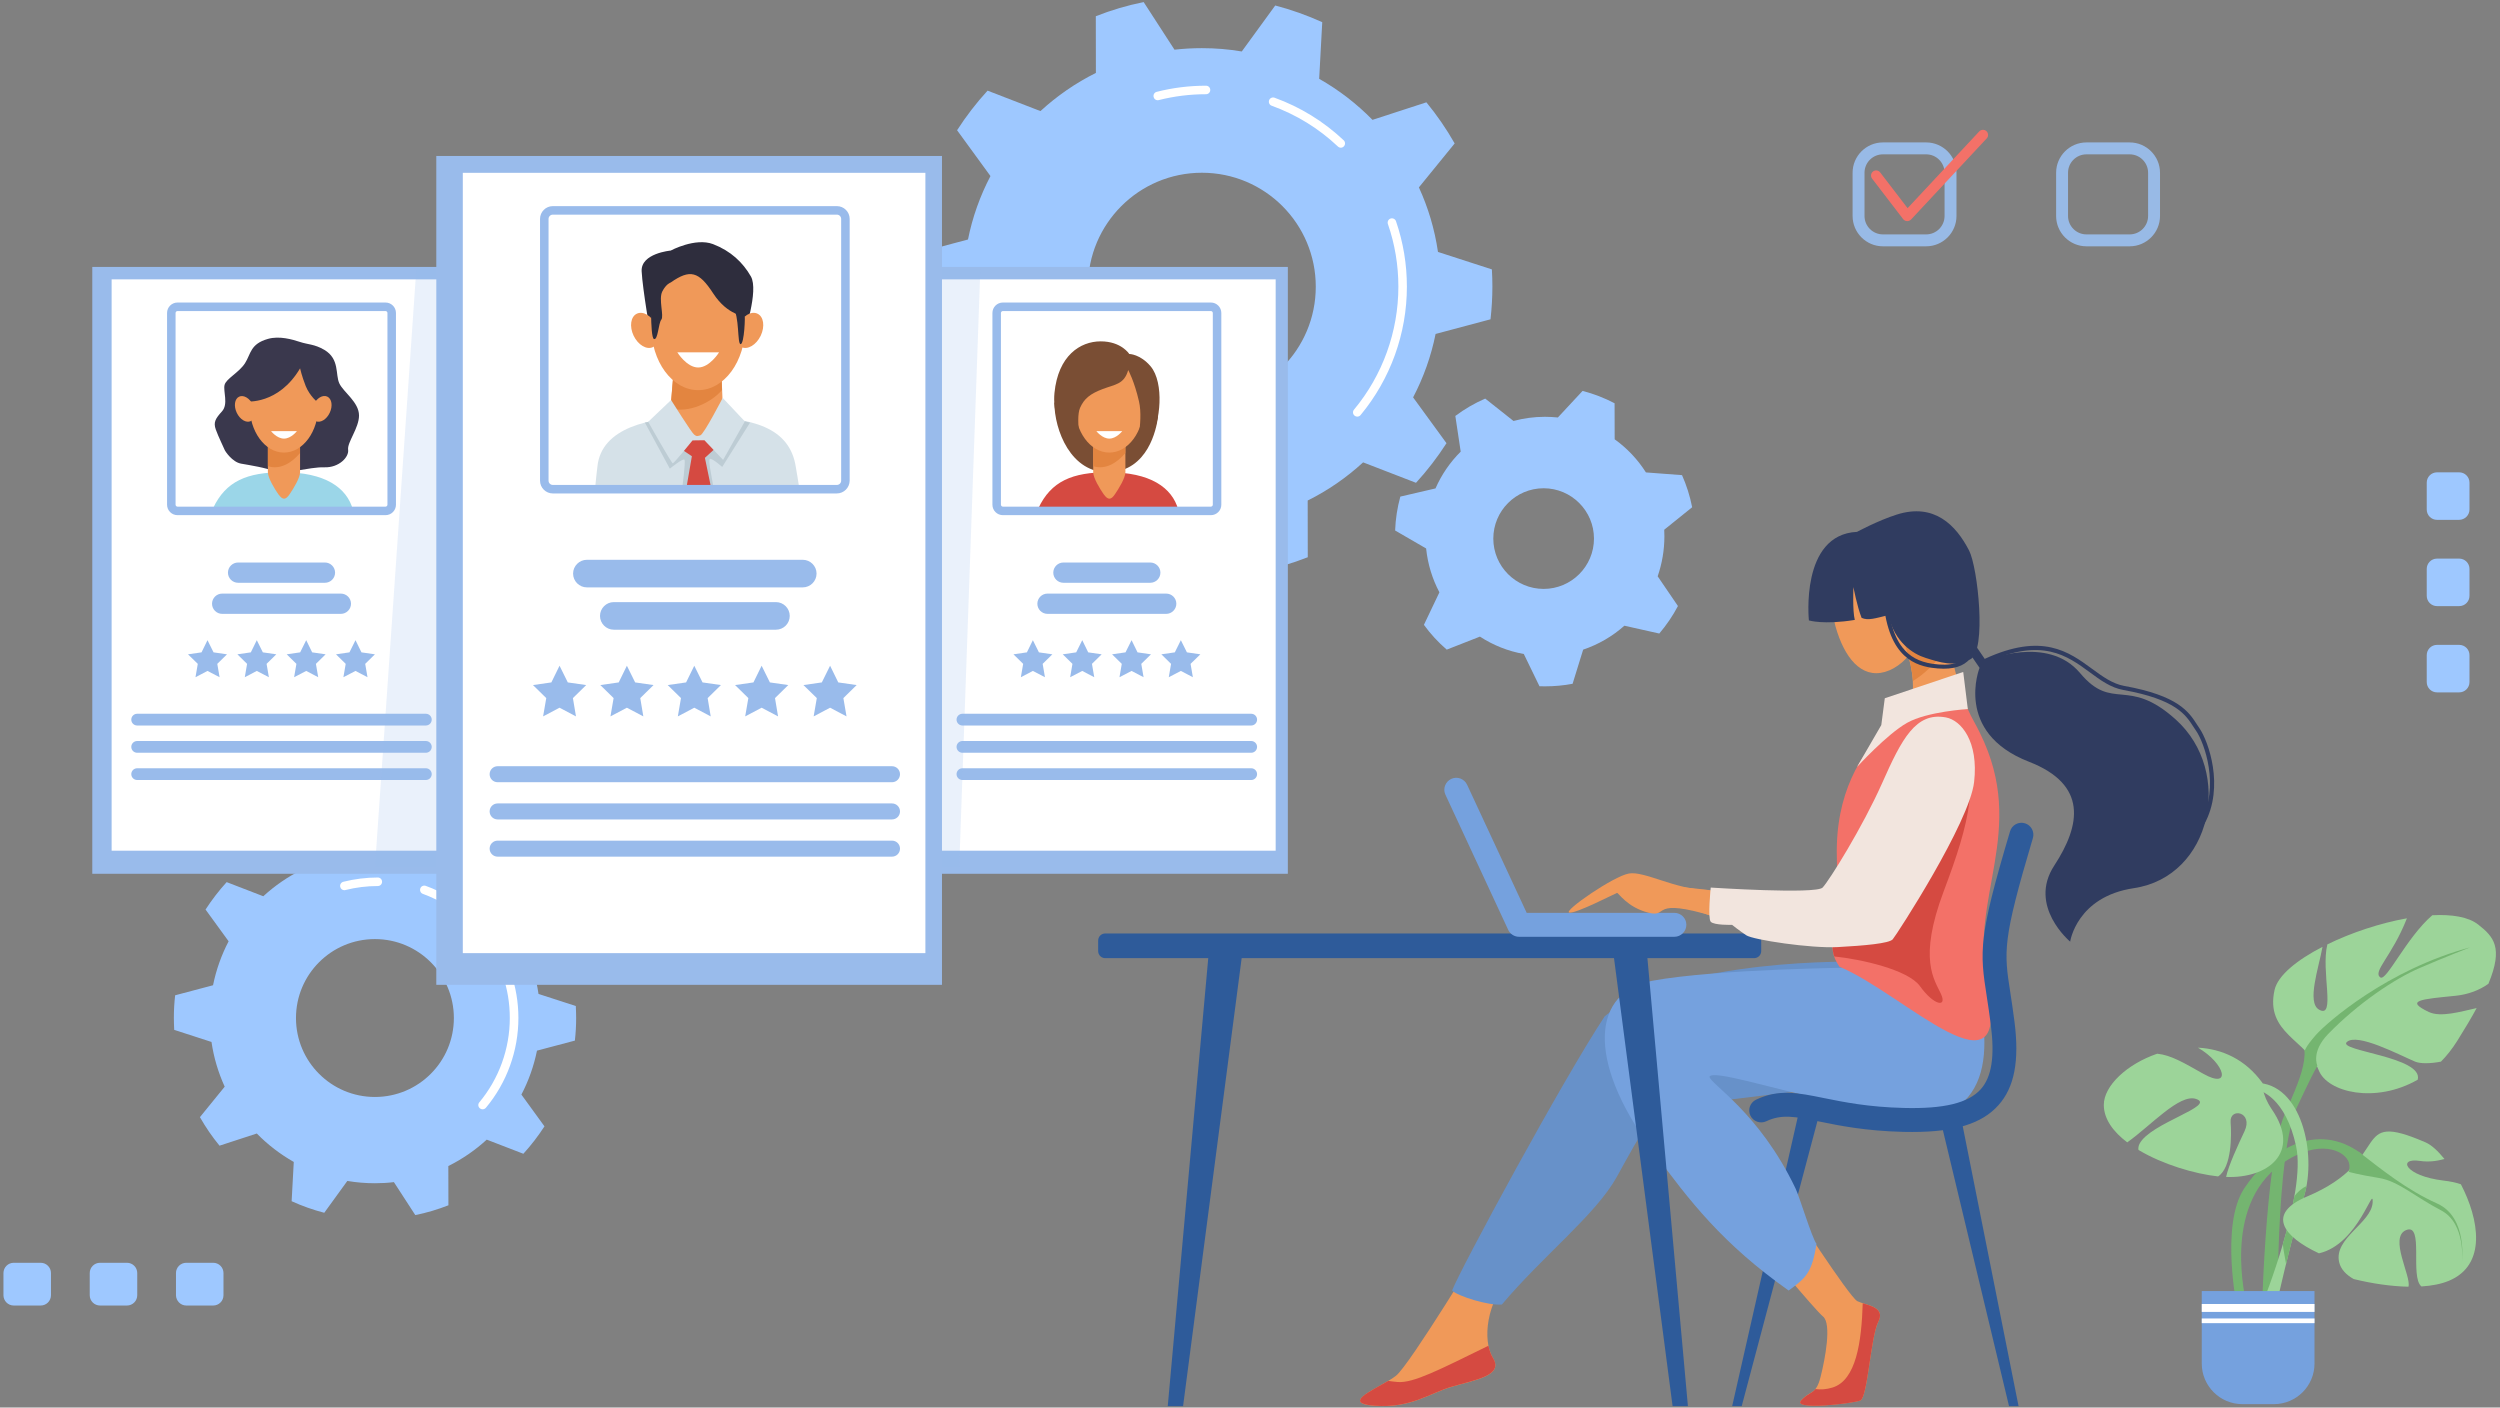 <svg width="611" height="344" viewBox="0 0 611 344" fill="none" xmlns="http://www.w3.org/2000/svg">
<rect x="0" y="0" width="611" height="344" fill="#808080" stroke="none"/>
<path d="M364.283 78.037C364.574 75.414 364.741 72.771 364.741 70.066C364.741 68.65 364.699 67.235 364.616 65.84L351.441 61.574C350.63 56.017 349.048 50.73 346.779 45.798L355.521 35.058C353.502 31.499 351.192 28.148 348.611 25.006L335.436 29.293C331.607 25.38 327.215 21.988 322.407 19.261L323.157 5.421C319.473 3.756 315.643 2.382 311.668 1.341L303.488 12.58C300.325 12.039 297.057 11.769 293.748 11.769C291.479 11.769 289.252 11.893 287.046 12.143L279.512 0.509C275.474 1.32 271.561 2.486 267.815 3.964L267.836 17.825C262.882 20.281 258.324 23.445 254.287 27.149L241.362 22.154C238.615 25.151 236.117 28.398 233.911 31.832L242.07 43.029C239.551 47.837 237.678 53.041 236.575 58.535L223.192 62.094C222.901 64.717 222.734 67.36 222.734 70.066C222.734 71.481 222.776 72.896 222.859 74.29L236.034 78.557C236.846 84.114 238.427 89.401 240.696 94.333L231.954 105.073C233.973 108.632 236.284 111.983 238.864 115.125L252.039 110.838C255.869 114.751 260.26 118.143 265.068 120.87L264.319 134.71C268.002 136.375 271.832 137.749 275.807 138.79L283.945 127.571C287.109 128.113 290.376 128.383 293.686 128.383C295.954 128.383 298.181 128.258 300.387 128.009L307.922 139.643C311.959 138.831 315.872 137.666 319.618 136.188L319.598 122.327C324.551 119.871 329.109 116.707 333.147 113.002L346.072 117.998C348.819 115 351.316 111.754 353.523 108.32L345.364 97.122C347.882 92.314 349.755 87.111 350.859 81.617L364.283 78.037ZM293.748 97.913C278.367 97.913 265.9 85.446 265.9 70.066C265.9 54.685 278.367 42.218 293.748 42.218C309.129 42.218 321.575 54.685 321.575 70.066C321.575 85.446 309.129 97.913 293.748 97.913Z" fill="#9EC8FF"/>
<path d="M331.709 101.826C331.48 101.826 331.23 101.743 331.043 101.576C330.606 101.202 330.543 100.556 330.918 100.119C337.911 91.711 341.761 81.034 341.761 70.066C341.761 64.821 340.908 59.659 339.201 54.747C339.014 54.206 339.305 53.602 339.847 53.415C340.388 53.228 340.991 53.519 341.179 54.06C342.948 59.201 343.843 64.571 343.843 70.066C343.843 81.513 339.826 92.647 332.52 101.451C332.312 101.701 332.021 101.826 331.709 101.826Z" fill="white"/>
<path d="M327.693 36.099C327.443 36.099 327.173 35.995 326.985 35.807C322.282 31.374 316.829 28.023 310.793 25.838C310.252 25.651 309.981 25.047 310.169 24.506C310.356 23.965 310.959 23.694 311.501 23.882C317.807 26.171 323.489 29.668 328.401 34.288C328.817 34.684 328.838 35.35 328.442 35.766C328.234 35.995 327.964 36.099 327.693 36.099Z" fill="white"/>
<path d="M282.947 24.506C282.489 24.506 282.052 24.194 281.948 23.715C281.803 23.153 282.136 22.591 282.698 22.446C286.61 21.447 290.669 20.947 294.748 20.947C295.331 20.947 295.789 21.405 295.789 21.988C295.789 22.57 295.331 23.028 294.748 23.028C290.835 23.028 286.964 23.507 283.197 24.464C283.114 24.485 283.031 24.506 282.947 24.506Z" fill="white"/>
<path d="M140.5 254.322C140.708 252.511 140.812 250.659 140.812 248.807C140.812 247.828 140.771 246.85 140.729 245.872L131.613 242.917C131.051 239.066 129.948 235.403 128.387 231.99L134.444 224.539C133.049 222.083 131.446 219.752 129.657 217.566L120.541 220.543C117.876 217.816 114.838 215.485 111.508 213.591L112.028 203.996C109.489 202.831 106.825 201.894 104.057 201.166L98.416 208.95C96.231 208.575 93.963 208.388 91.673 208.388C90.112 208.388 88.551 208.471 87.032 208.659L81.808 200.604C79.019 201.166 76.313 201.978 73.712 202.997L73.732 212.592C70.298 214.299 67.135 216.484 64.346 219.044L55.396 215.589C53.502 217.67 51.775 219.918 50.235 222.291L55.875 230.054C54.127 233.384 52.836 237.006 52.066 240.794L42.804 243.25C42.596 245.06 42.492 246.913 42.492 248.765C42.492 249.743 42.534 250.721 42.575 251.7L51.691 254.655C52.253 258.505 53.356 262.168 54.917 265.582L48.861 273.033C50.255 275.489 51.858 277.82 53.648 280.005L62.764 277.029C65.428 279.755 68.467 282.086 71.797 283.98L71.276 293.575C73.816 294.741 76.48 295.677 79.248 296.406L84.888 288.622C87.094 288.996 89.342 289.184 91.631 289.184C93.192 289.184 94.753 289.1 96.273 288.913L101.497 296.968C104.286 296.406 106.991 295.594 109.593 294.574L109.572 284.979C113.006 283.273 116.17 281.087 118.959 278.527L127.908 281.982C129.802 279.901 131.53 277.653 133.07 275.281L127.43 267.517C129.178 264.187 130.468 260.566 131.238 256.778L140.5 254.322ZM91.631 268.1C80.975 268.1 72.338 259.463 72.338 248.807C72.338 238.15 80.975 229.513 91.631 229.513C102.288 229.513 110.925 238.15 110.925 248.807C110.925 259.463 102.288 268.1 91.631 268.1Z" fill="#9EC8FF"/>
<path d="M117.935 271.118C117.706 271.118 117.457 271.035 117.269 270.868C116.832 270.494 116.77 269.848 117.144 269.411C121.952 263.646 124.595 256.32 124.595 248.807C124.595 245.206 124.013 241.668 122.847 238.296C122.66 237.755 122.951 237.151 123.492 236.964C124.033 236.777 124.637 237.068 124.824 237.609C126.052 241.21 126.698 244.956 126.698 248.786C126.698 256.799 123.888 264.583 118.768 270.723C118.539 270.993 118.248 271.118 117.935 271.118Z" fill="white"/>
<path d="M115.149 225.6C114.899 225.6 114.628 225.496 114.441 225.309C111.215 222.27 107.489 219.981 103.348 218.461C102.806 218.274 102.536 217.67 102.723 217.129C102.911 216.588 103.514 216.318 104.055 216.505C108.468 218.108 112.443 220.563 115.877 223.789C116.293 224.185 116.314 224.851 115.919 225.267C115.71 225.496 115.419 225.6 115.149 225.6Z" fill="white"/>
<path d="M84.158 217.566C83.7 217.566 83.263 217.254 83.159 216.776C83.013 216.214 83.347 215.652 83.909 215.506C86.656 214.819 89.486 214.465 92.338 214.465C92.92 214.465 93.378 214.923 93.378 215.506C93.378 216.089 92.92 216.547 92.338 216.547C89.653 216.547 86.989 216.88 84.429 217.525C84.325 217.566 84.242 217.566 84.158 217.566Z" fill="white"/>
<path d="M406.779 131.068C406.779 130.527 406.758 129.986 406.737 129.465L413.564 123.971C413.023 121.224 412.19 118.601 411.087 116.124L402.263 115.458C400.265 112.295 397.663 109.548 394.624 107.362L394.604 98.558C392.148 97.268 389.525 96.248 386.778 95.54L380.742 102.034C379.702 101.93 378.64 101.868 377.579 101.868C374.915 101.868 372.355 102.221 369.899 102.887L362.989 97.414C360.387 98.537 357.931 99.974 355.683 101.659L356.995 110.38C354.414 112.94 352.312 116 350.834 119.371L342.238 121.369C341.51 124.033 341.073 126.801 340.969 129.653L348.545 134.044C348.94 137.874 350.064 141.495 351.791 144.763L348.004 152.713C349.627 154.94 351.5 156.98 353.581 158.77L361.698 155.586C364.883 157.667 368.525 159.145 372.417 159.831L376.247 167.72C376.704 167.74 377.162 167.74 377.62 167.74C379.91 167.74 382.157 167.532 384.343 167.116L386.924 158.77C390.691 157.5 394.104 155.502 396.997 152.922L405.53 154.836C407.279 152.776 408.819 150.528 410.088 148.114L405.135 140.85C406.196 137.77 406.779 134.481 406.779 131.068ZM377.266 143.93C370.481 143.93 364.966 138.415 364.966 131.63C364.966 124.845 370.481 119.33 377.266 119.33C384.051 119.33 389.567 124.845 389.567 131.63C389.567 138.415 384.051 143.93 377.266 143.93Z" fill="#9EC8FF"/>
<g opacity="0.8">
<path d="M520.498 60.2H509.925C505.846 60.2 502.516 56.87 502.516 52.791V42.218C502.516 38.139 505.846 34.808 509.925 34.808H520.498C524.577 34.808 527.907 38.139 527.907 42.218V52.791C527.907 56.87 524.577 60.2 520.498 60.2ZM509.925 37.722C507.448 37.722 505.429 39.741 505.429 42.218V52.791C505.429 55.267 507.448 57.286 509.925 57.286H520.498C522.975 57.286 524.994 55.267 524.994 52.791V42.218C524.994 39.741 522.975 37.722 520.498 37.722H509.925Z" fill="#9EC8FF"/>
</g>
<g opacity="0.8">
<path d="M470.756 60.2H460.183C456.104 60.2 452.773 56.87 452.773 52.791V42.218C452.773 38.139 456.104 34.808 460.183 34.808H470.756C474.835 34.808 478.165 38.139 478.165 42.218V52.791C478.165 56.87 474.835 60.2 470.756 60.2ZM460.183 37.722C457.706 37.722 455.687 39.741 455.687 42.218V52.791C455.687 55.267 457.706 57.286 460.183 57.286H470.756C473.233 57.286 475.251 55.267 475.251 52.791V42.218C475.251 39.741 473.233 37.722 470.756 37.722H460.183Z" fill="#9EC8FF"/>
</g>
<path d="M466.132 54.039C466.112 54.039 466.091 54.039 466.07 54.039C465.695 54.019 465.362 53.852 465.133 53.561L457.537 43.654C457.12 43.113 457.224 42.322 457.766 41.906C458.307 41.489 459.098 41.593 459.514 42.135L466.216 50.876L483.719 32.124C484.198 31.624 484.989 31.582 485.488 32.061C485.988 32.54 486.029 33.331 485.551 33.83L467.048 53.665C466.798 53.894 466.465 54.039 466.132 54.039Z" fill="#F37168"/>
<path d="M113.028 65.237H22.555V213.55H113.028V65.237Z" fill="#99BBEB"/>
<path d="M110.054 68.276H27.281V207.909H110.054V68.276Z" fill="white"/>
<path d="M52.047 124.262C55.169 117.56 60.434 115.417 69.093 115.417C79.395 115.417 84.765 119.142 86.263 124.595C67.802 124.845 52.047 124.262 52.047 124.262Z" fill="#9BD6E8"/>
<path d="M65.496 82.824C61.125 84.052 61.333 86.508 59.876 88.776C58.419 91.045 55.256 92.564 54.881 94.084C54.506 95.603 55.859 98.766 54.257 100.536C52.654 102.305 52.113 103.2 52.737 104.969C53.362 106.738 54.756 109.527 54.881 109.901C55.006 110.276 56.775 112.94 58.919 113.315C61.062 113.689 65.121 114.334 67.14 115.209C69.159 116.104 75.673 114.085 79.274 114.21C82.874 114.334 85.351 111.67 85.081 109.901C84.831 108.132 87.745 104.594 87.745 101.555C87.745 98.288 83.957 95.873 82.937 93.709C81.917 91.565 83.062 87.756 79.274 85.509C76.88 84.093 75.236 84.218 73.321 83.573C71.427 82.949 68.264 82.033 65.496 82.824Z" fill="#3A384D"/>
<path d="M70.797 120.766C69.819 122.223 69.09 122.285 68.008 120.766C67.155 119.558 65.469 116.811 65.469 115.417V101.535C65.469 100.14 66.614 98.995 68.008 98.995H70.797C72.191 98.995 73.336 100.14 73.336 101.535V115.417C73.336 116.811 71.692 119.454 70.797 120.766Z" fill="#F09959"/>
<path d="M70.797 99.016H68.008C66.614 99.016 65.469 100.161 65.469 101.555V113.939C68.591 114.938 71.442 112.961 73.315 110.734V101.555C73.336 100.14 72.191 99.016 70.797 99.016Z" fill="#E38540"/>
<path d="M69.401 110.609C74.044 110.609 77.809 105.475 77.809 99.141C77.809 92.808 74.044 87.673 69.401 87.673C64.757 87.673 60.992 92.808 60.992 99.141C60.992 105.475 64.757 110.609 69.401 110.609Z" fill="#F09959"/>
<path d="M73.341 90.025C68.034 98.995 60.188 98.121 60.188 98.121C60.188 98.121 60.375 86.237 66.598 85.613C72.821 84.988 76.484 87.486 77.754 91.607C79.023 95.728 77.754 98.454 77.754 98.454C77.754 98.454 75.735 96.872 74.715 94.354C73.716 91.794 73.341 90.025 73.341 90.025Z" fill="#3A384D"/>
<path d="M61.278 102.925C62.378 102.403 62.635 100.641 61.851 98.99C61.067 97.339 59.539 96.424 58.438 96.947C57.337 97.47 57.081 99.232 57.865 100.883C58.649 102.534 60.177 103.448 61.278 102.925Z" fill="#F09959"/>
<path d="M76.587 98.975C75.796 100.64 76.067 102.388 77.17 102.929C78.273 103.449 79.813 102.534 80.584 100.889C81.374 99.224 81.104 97.476 80.001 96.935C78.898 96.394 77.358 97.309 76.587 98.975Z" fill="#F09959"/>
<path d="M72.569 105.364C72.569 105.364 71.154 107.196 69.406 107.196C67.657 107.196 66.242 105.364 66.242 105.364H72.569Z" fill="white"/>
<path d="M79.417 142.432H58.188C56.835 142.432 55.711 141.329 55.711 139.955C55.711 138.602 56.814 137.478 58.188 137.478H79.417C80.77 137.478 81.894 138.581 81.894 139.955C81.894 141.329 80.77 142.432 79.417 142.432Z" fill="#99BBEB"/>
<path d="M83.31 150.029H54.297C52.944 150.029 51.82 148.926 51.82 147.552C51.82 146.199 52.923 145.075 54.297 145.075H83.31C84.663 145.075 85.787 146.178 85.787 147.552C85.787 148.905 84.663 150.029 83.31 150.029Z" fill="#99BBEB"/>
<path d="M104.078 177.314H33.522C32.731 177.314 32.086 176.669 32.086 175.878C32.086 175.087 32.731 174.442 33.522 174.442H104.078C104.869 174.442 105.514 175.087 105.514 175.878C105.514 176.669 104.869 177.314 104.078 177.314Z" fill="#99BBEB"/>
<path d="M104.078 183.974H33.522C32.731 183.974 32.086 183.329 32.086 182.538C32.086 181.747 32.731 181.102 33.522 181.102H104.078C104.869 181.102 105.514 181.747 105.514 182.538C105.514 183.329 104.869 183.974 104.078 183.974Z" fill="#99BBEB"/>
<path d="M104.078 190.635H33.522C32.731 190.635 32.086 189.989 32.086 189.198C32.086 188.408 32.731 187.762 33.522 187.762H104.078C104.869 187.762 105.514 188.408 105.514 189.198C105.514 189.989 104.869 190.635 104.078 190.635Z" fill="#99BBEB"/>
<path d="M94.213 125.906H43.388C41.973 125.906 40.828 124.762 40.828 123.346V76.497C40.828 75.081 41.973 73.937 43.388 73.937H94.213C95.629 73.937 96.773 75.081 96.773 76.497V123.346C96.773 124.762 95.629 125.906 94.213 125.906ZM43.388 76.018C43.138 76.018 42.909 76.226 42.909 76.497V123.346C42.909 123.596 43.117 123.825 43.388 123.825H94.213C94.463 123.825 94.692 123.617 94.692 123.346V76.497C94.692 76.247 94.484 76.018 94.213 76.018H43.388Z" fill="#99BBEB"/>
<path d="M50.712 156.46L52.189 159.436L55.478 159.915L53.105 162.246L53.667 165.513L50.712 163.973L47.777 165.513L48.339 162.246L45.945 159.915L49.255 159.436L50.712 156.46Z" fill="#99BBEB"/>
<path d="M62.761 156.46L64.239 159.436L67.527 159.915L65.154 162.246L65.716 165.513L62.761 163.973L59.826 165.513L60.388 162.246L58.016 159.915L61.304 159.436L62.761 156.46Z" fill="#99BBEB"/>
<path d="M74.837 156.46L76.293 159.436L79.582 159.915L77.209 162.246L77.771 165.513L74.837 163.973L71.881 165.513L72.443 162.246L70.07 159.915L73.359 159.436L74.837 156.46Z" fill="#99BBEB"/>
<path d="M86.883 156.46L88.34 159.436L91.629 159.915L89.256 162.246L89.818 165.513L86.883 163.973L83.928 165.513L84.49 162.246L82.117 159.915L85.406 159.436L86.883 156.46Z" fill="#99BBEB"/>
<path d="M314.747 65.237H224.273V213.55H314.747V65.237Z" fill="#99BBEB"/>
<path d="M311.773 68.276H229V207.909H311.773V68.276Z" fill="white"/>
<path d="M257.688 98.392C257.688 105.031 261.684 115.75 271.112 115.417C280.54 115.063 282.642 104.865 282.996 101.972C283.371 99.079 257.688 98.392 257.688 98.392Z" fill="#7A4E34"/>
<path d="M253.758 124.262C256.88 117.56 262.145 115.417 270.804 115.417C281.106 115.417 286.476 119.142 287.974 124.595C269.513 124.845 253.758 124.262 253.758 124.262Z" fill="#D54A41"/>
<path d="M272.508 120.766C271.53 122.223 270.801 122.285 269.719 120.766C268.866 119.559 267.18 116.811 267.18 115.417V101.535C267.18 100.14 268.324 98.995 269.719 98.995H272.508C273.902 98.995 275.047 100.14 275.047 101.535V115.417C275.047 116.811 273.403 119.454 272.508 120.766Z" fill="#F09959"/>
<path d="M272.508 99.016H269.719C268.324 99.016 267.18 100.161 267.18 101.555V113.939C270.302 114.938 273.153 112.961 275.026 110.734V101.555C275.047 100.14 273.902 99.016 272.508 99.016Z" fill="#E38540"/>
<path d="M271.112 110.609C275.755 110.609 279.52 105.475 279.52 99.141C279.52 92.808 275.755 87.673 271.112 87.673C266.468 87.673 262.703 92.808 262.703 99.141C262.703 105.475 266.468 110.609 271.112 110.609Z" fill="#F09959"/>
<path d="M275.734 90.441C274.735 93.959 272.549 93.917 269.49 95.083C266.43 96.248 264.973 97.414 263.974 99.661C262.705 102.534 264.557 110.921 264.557 110.921C264.557 110.921 256.835 105.135 257.71 96.04C258.605 86.945 263.974 83.427 269.011 83.427C274.069 83.427 275.983 86.508 275.983 86.508C275.983 86.508 278.668 86.528 281.207 89.525C284.621 93.584 283.58 103.408 281.207 106.925C278.835 110.442 277.253 111.546 277.315 111.4C277.378 111.233 279.522 103.158 278.377 98.142C277.232 93.126 275.734 90.441 275.734 90.441Z" fill="#7A4E34"/>
<path d="M274.28 105.364C274.28 105.364 272.865 107.196 271.117 107.196C269.368 107.196 267.953 105.364 267.953 105.364H274.28Z" fill="white"/>
<path d="M281.128 142.432H259.899C258.546 142.432 257.422 141.329 257.422 139.955C257.422 138.602 258.525 137.478 259.899 137.478H281.128C282.481 137.478 283.604 138.581 283.604 139.955C283.604 141.329 282.481 142.432 281.128 142.432Z" fill="#99BBEB"/>
<path d="M285.021 150.029H256.008C254.655 150.029 253.531 148.926 253.531 147.552C253.531 146.199 254.634 145.075 256.008 145.075H285.021C286.374 145.075 287.498 146.178 287.498 147.552C287.498 148.905 286.374 150.029 285.021 150.029Z" fill="#99BBEB"/>
<path d="M305.794 177.314H235.217C234.426 177.314 233.781 176.669 233.781 175.878C233.781 175.087 234.426 174.442 235.217 174.442H305.794C306.585 174.442 307.23 175.087 307.23 175.878C307.23 176.669 306.585 177.314 305.794 177.314Z" fill="#99BBEB"/>
<path d="M305.794 183.974H235.217C234.426 183.974 233.781 183.329 233.781 182.538C233.781 181.747 234.426 181.102 235.217 181.102H305.794C306.585 181.102 307.23 181.747 307.23 182.538C307.23 183.329 306.585 183.974 305.794 183.974Z" fill="#99BBEB"/>
<path d="M305.794 190.635H235.217C234.426 190.635 233.781 189.989 233.781 189.198C233.781 188.408 234.426 187.762 235.217 187.762H305.794C306.585 187.762 307.23 188.408 307.23 189.198C307.23 189.989 306.585 190.635 305.794 190.635Z" fill="#99BBEB"/>
<path d="M295.932 125.906H245.107C243.692 125.906 242.547 124.762 242.547 123.346V76.497C242.547 75.081 243.692 73.937 245.107 73.937H295.932C297.347 73.937 298.492 75.081 298.492 76.497V123.346C298.492 124.762 297.347 125.906 295.932 125.906ZM245.107 76.018C244.857 76.018 244.628 76.226 244.628 76.497V123.346C244.628 123.596 244.836 123.825 245.107 123.825H295.932C296.182 123.825 296.411 123.617 296.411 123.346V76.497C296.411 76.247 296.203 76.018 295.932 76.018H245.107Z" fill="#99BBEB"/>
<path d="M252.433 156.46L253.911 159.436L257.199 159.915L254.826 162.246L255.388 165.513L252.433 163.973L249.498 165.513L250.06 162.246L247.688 159.915L250.976 159.436L252.433 156.46Z" fill="#99BBEB"/>
<path d="M264.501 156.46L265.957 159.436L269.246 159.915L266.873 162.246L267.435 165.513L264.501 163.973L261.545 165.513L262.107 162.246L259.734 159.915L263.023 159.436L264.501 156.46Z" fill="#99BBEB"/>
<path d="M276.555 156.46L278.012 159.436L281.301 159.915L278.928 162.246L279.49 165.513L276.555 163.973L273.6 165.513L274.162 162.246L271.789 159.915L275.077 159.436L276.555 156.46Z" fill="#99BBEB"/>
<path d="M288.602 156.46L290.08 159.436L293.368 159.915L290.975 162.246L291.537 165.513L288.602 163.973L285.647 165.513L286.209 162.246L283.836 159.915L287.124 159.436L288.602 156.46Z" fill="#99BBEB"/>
<path opacity="0.2" d="M234.43 212.072H91.633L101.748 65.799H239.592L234.43 212.072Z" fill="#99BBEB"/>
<path d="M230.22 38.118H106.633V240.69H230.22V38.118Z" fill="#99BBEB"/>
<path d="M226.165 42.239H113.109V232.947H226.165V42.239Z" fill="white"/>
<path d="M159.107 82.303C159.024 82.075 157.047 70.711 156.818 66.298C156.589 61.886 163.915 61.241 163.915 61.241C163.915 61.241 169.909 58.015 174.259 59.659C178.588 61.324 181.543 64.113 183.521 67.568C185.498 71.044 181.793 81.866 181.793 81.866L159.107 82.303Z" fill="#2E2D3D"/>
<path d="M145.493 118.809C145.472 118.622 145.992 114.147 146.013 113.981C147.012 104.573 158.626 101.909 170.198 101.909C183.809 101.909 193.029 104.407 194.507 114.189C194.549 114.48 195.34 118.955 195.298 119.267C170.094 119.579 145.493 118.809 145.493 118.809Z" fill="#D5E1E8"/>
<path d="M172.546 109.215C171.193 111.213 170.215 111.296 168.737 109.215C167.572 107.57 163.68 103.803 163.68 101.909L165.282 82.969C165.282 81.076 166.843 79.514 168.737 79.514H172.546C174.44 79.514 176.001 81.076 176.001 82.969L176.75 101.909C176.729 103.803 173.753 107.425 172.546 109.215Z" fill="#F09959"/>
<path d="M172.549 79.494H168.74C166.846 79.494 165.285 81.055 165.285 82.949L163.891 99.765C168.157 101.118 173.922 98.371 176.462 95.311L175.983 82.949C176.004 81.055 174.443 79.494 172.549 79.494Z" fill="#E38540"/>
<path d="M157.609 103.283L163.708 114.543C163.708 114.543 166.975 111.858 167.287 112.378C167.6 112.898 166.705 119.538 166.705 119.538C166.705 119.538 173.968 119.642 174.28 119.33C174.593 119.017 172.803 112.128 173.552 112.128C174.28 112.128 176.507 114.126 176.507 114.126L183.313 103.283L181.815 102.929L170.68 108.923L158.754 103.054L157.609 103.283Z" fill="#BDCCD4"/>
<path d="M164.578 108.465L169.095 111.504L167.7 119.559L173.798 119.226L172.279 111.899L176.025 108.465L174.256 106.8H166.326L164.578 108.465Z" fill="#D54A41"/>
<path d="M164.013 97.767L158.414 103.096C158.414 103.096 164.117 113.231 164.429 113.231C164.741 113.231 169.258 107.633 169.258 107.633L172.151 107.591L176.729 112.399L182.037 102.991L176.625 97.247C176.625 97.247 172.005 106.197 171.152 106.405C170.319 106.613 170.298 106.717 169.632 106.197C168.966 105.676 164.013 97.767 164.013 97.767Z" fill="#D5E1E8"/>
<path d="M170.637 95.353C176.982 95.353 182.126 88.346 182.126 79.702C182.126 71.058 176.982 64.05 170.637 64.05C164.292 64.05 159.148 71.058 159.148 79.702C159.148 88.346 164.292 95.353 170.637 95.353Z" fill="#F09959"/>
<path d="M160.335 79.452C161.417 81.721 161.064 84.135 159.544 84.843C158.046 85.55 155.944 84.302 154.861 82.054C153.779 79.785 154.133 77.371 155.652 76.663C157.172 75.935 159.274 77.183 160.335 79.452Z" fill="#F09959"/>
<path d="M180.44 79.452C179.357 81.721 179.711 84.135 181.23 84.843C182.729 85.55 184.831 84.302 185.913 82.054C186.996 79.785 186.642 77.371 185.122 76.663C183.603 75.935 181.522 77.183 180.44 79.452Z" fill="#F09959"/>
<path d="M175.737 86.112C175.737 86.112 173.448 89.817 170.638 89.817C167.828 89.817 165.539 86.112 165.539 86.112H175.737Z" fill="white"/>
<path d="M163.916 69.046C168.64 65.736 170.784 66.278 174.322 71.731C177.881 77.183 182.127 77.267 182.127 77.267L182.689 71.626C182.689 71.626 177.402 61.386 170.305 62.739C163.208 64.071 159.17 70.461 159.17 70.461C159.17 70.461 158.816 82.428 159.815 82.845C160.814 83.261 160.918 78.973 161.626 78.12C162.334 77.246 160.918 73.146 161.855 71.252C162.812 69.358 163.916 69.046 163.916 69.046Z" fill="#2E2D3D"/>
<path d="M179.125 75.206C180.769 77.017 180.145 84.197 181.019 84.114C181.893 84.031 182.205 77.246 181.956 76.538C181.727 75.831 179.125 75.206 179.125 75.206Z" fill="#2E2D3D"/>
<path d="M196.195 143.556H143.434C141.582 143.556 140.062 142.036 140.062 140.184C140.062 138.332 141.582 136.812 143.434 136.812H196.195C198.047 136.812 199.567 138.332 199.567 140.184C199.567 142.036 198.047 143.556 196.195 143.556Z" fill="#99BBEB"/>
<path d="M189.64 153.9H150.012C148.16 153.9 146.641 152.38 146.641 150.528C146.641 148.676 148.16 147.156 150.012 147.156H189.64C191.492 147.156 193.012 148.676 193.012 150.528C193.012 152.401 191.492 153.9 189.64 153.9Z" fill="#99BBEB"/>
<path d="M218.005 191.176H121.62C120.538 191.176 119.664 190.302 119.664 189.219C119.664 188.137 120.538 187.263 121.62 187.263H218.005C219.087 187.263 219.961 188.137 219.961 189.219C219.961 190.302 219.087 191.176 218.005 191.176Z" fill="#99BBEB"/>
<path d="M218.005 200.271H121.62C120.538 200.271 119.664 199.397 119.664 198.314C119.664 197.232 120.538 196.358 121.62 196.358H218.005C219.087 196.358 219.961 197.232 219.961 198.314C219.961 199.397 219.087 200.271 218.005 200.271Z" fill="#99BBEB"/>
<path d="M218.005 209.366H121.62C120.538 209.366 119.664 208.492 119.664 207.41C119.664 206.327 120.538 205.453 121.62 205.453H218.005C219.087 205.453 219.961 206.327 219.961 207.41C219.961 208.492 219.087 209.366 218.005 209.366Z" fill="#99BBEB"/>
<path d="M204.517 120.599H135.106C133.4 120.599 131.984 119.205 131.984 117.477V53.498C131.984 51.792 133.379 50.377 135.106 50.377H204.538C206.245 50.377 207.66 51.771 207.66 53.498V117.477C207.639 119.184 206.245 120.599 204.517 120.599ZM135.106 52.458C134.544 52.458 134.066 52.916 134.066 53.498V117.477C134.066 118.039 134.524 118.518 135.106 118.518H204.538C205.1 118.518 205.579 118.06 205.579 117.477V53.498C205.579 52.937 205.121 52.458 204.538 52.458H135.106Z" fill="#99BBEB"/>
<path d="M136.751 162.704L138.77 166.783L143.266 167.428L140.019 170.613L140.768 175.087L136.751 172.964L132.735 175.087L133.505 170.613L130.258 167.428L134.753 166.783L136.751 162.704Z" fill="#99BBEB"/>
<path d="M153.212 162.704L155.231 166.783L159.727 167.428L156.48 170.613L157.229 175.087L153.212 172.964L149.195 175.087L149.966 170.613L146.719 167.428L151.214 166.783L153.212 162.704Z" fill="#99BBEB"/>
<path d="M169.681 162.704L171.7 166.783L176.196 167.428L172.949 170.613L173.698 175.087L169.681 172.964L165.664 175.087L166.434 170.613L163.188 167.428L167.683 166.783L169.681 162.704Z" fill="#99BBEB"/>
<path d="M186.142 162.704L188.161 166.783L192.656 167.428L189.41 170.613L190.159 175.087L186.142 172.964L182.125 175.087L182.895 170.613L179.648 167.428L184.144 166.783L186.142 162.704Z" fill="#99BBEB"/>
<path d="M202.874 162.704L204.872 166.783L209.367 167.428L206.121 170.613L206.891 175.087L202.874 172.964L198.857 175.087L199.627 170.613L196.359 167.428L200.855 166.783L202.874 162.704Z" fill="#99BBEB"/>
<path d="M428.712 234.175H270.118C269.161 234.175 268.391 233.405 268.391 232.448V229.867C268.391 228.909 269.161 228.139 270.118 228.139H428.712C429.67 228.139 430.44 228.909 430.44 229.867V232.448C430.44 233.405 429.649 234.175 428.712 234.175Z" fill="#2E5B9A"/>
<path d="M469.545 147.198C471.689 154.774 466.444 162.579 460.658 164.223C454.872 165.867 450.751 160.706 448.607 153.13C446.464 145.554 449.398 138.082 455.184 136.438C460.97 134.814 467.381 139.622 469.545 147.198Z" fill="#F09959"/>
<path d="M437.124 293.991C437.124 293.991 451.942 317.01 453.94 318.009C455.938 319.008 460.954 319.258 459.06 323.005C457.187 326.751 456.438 341.507 454.69 342.256C452.941 343.006 437.935 344.754 440.183 342.256C442.431 339.759 443.825 341.008 444.949 336.512C446.094 332.017 447.676 323.504 445.553 321.756C443.43 320.007 430.422 304.252 430.422 304.252L437.124 293.991Z" fill="#F09959"/>
<path d="M362.55 303.877C362.55 303.877 344.546 333.557 341.196 336.221C337.866 338.885 326.856 342.902 335.867 343.568C344.879 344.234 349.209 340.571 354.87 338.906C360.531 337.241 367.545 336.242 364.881 331.892C362.217 327.563 363.32 318.093 369.064 312.078C374.829 306.084 362.55 303.877 362.55 303.877Z" fill="#F09959"/>
<path d="M454.459 235.049C454.459 235.049 409.878 233.884 392.187 248.39C381.843 264.062 356.826 310.309 354.891 315.408C356.223 316.74 363.736 319.154 367.066 318.821C376.911 307.083 389.919 296.947 395.08 287.747C401.449 276.404 403.426 270.743 413.749 269.744C424.093 268.745 447.446 265.415 454.439 265.415C461.432 265.415 454.459 235.049 454.459 235.049Z" fill="#6791C9"/>
<path d="M493.335 343.651H491.004L474.25 273.74H479.391L493.335 343.651Z" fill="#2E5B9A"/>
<path d="M423.344 343.651H425.675L444.906 271.264H439.765L423.344 343.651Z" fill="#2E5B9A"/>
<path d="M479.873 231.99L453.961 236.465C453.961 236.465 419.516 236.777 403.76 239.711C389.441 242.375 387.318 258.651 403.76 281.067C413.105 293.804 420.993 303.961 437.144 315.408C441.244 312.39 442.826 311.245 443.95 304.002C442.784 302.4 439.766 292.368 438.809 290.412C429.88 271.742 417.955 264.957 417.788 263.126C419.786 259.879 470.798 280.068 480.934 268.183C490.633 256.84 479.873 231.99 479.873 231.99Z" fill="#75A1DE"/>
<path d="M480.933 173.318C474.107 172.361 467.155 173.651 460.641 178.376C454.959 184.162 448.528 193.715 448.923 209.47C449.422 229.471 445.822 230.762 449.568 236.277C465.219 242.729 491.985 270.514 485.679 240.731C481.121 219.169 495.69 203.122 483.93 179.208C483.015 177.252 481.807 175.358 480.933 173.318Z" fill="#F37168"/>
<path d="M448.947 216.984C448.635 227.411 447.178 230.491 448.302 233.759C454.692 234.404 466.347 236.964 469.261 241.043C472.591 245.705 475.942 246.371 474.381 242.937C472.82 239.482 468.72 234.591 475.047 217.816C481.374 201.02 484.392 189.698 478.169 178.022L448.947 216.984Z" fill="#D54A41"/>
<path d="M480.933 173.318C476.729 163.37 475.688 152.193 475.688 152.193L464.678 155.44C464.678 155.44 470.922 169.447 464.928 174.442C463.659 175.504 462.181 176.794 460.641 178.355C467.155 173.651 474.107 172.361 480.933 173.318Z" fill="#F09959"/>
<path d="M476.041 154.836C475.396 154.254 474.563 153.525 473.71 152.776L464.74 155.419C464.74 155.44 464.719 155.461 464.719 155.461C464.927 155.96 467.216 161.288 467.528 166.429C470.213 164.806 473.127 162.163 476.478 157.542C476.291 156.522 476.145 155.606 476.041 154.836Z" fill="#E38540"/>
<path d="M473.211 176.44C461.868 180.395 463.138 192.341 452.71 209.949C447.32 219.065 442.304 218.919 442.304 218.919C442.304 218.919 429.65 219.023 414.331 217.15C404.737 215.985 404.133 218.836 410.793 221.209C424.238 226.016 438.204 231.199 449.463 229.95C460.723 228.701 479.975 199.98 480.974 192.508C482.306 182.185 478.914 174.442 473.211 176.44Z" fill="#F09959"/>
<path d="M467.365 276.654C466.658 276.654 465.929 276.654 465.201 276.633C455.96 276.404 449.674 275.135 444.617 274.094C438.727 272.887 435.459 272.242 431.692 274.032C430.235 274.719 428.508 274.115 427.8 272.658C427.092 271.201 427.717 269.474 429.174 268.766C434.71 266.123 439.351 267.059 445.782 268.371C450.611 269.349 456.626 270.577 465.346 270.785C475.108 271.035 481.06 269.578 484.078 266.227C486.763 263.251 487.554 258.235 486.555 250.451C486.222 247.787 485.868 245.581 485.577 243.624C484.723 238.109 484.161 234.466 484.869 228.847C485.514 223.623 487.242 216.671 491.258 203.164C491.716 201.624 493.34 200.75 494.88 201.207C496.42 201.665 497.294 203.289 496.836 204.829C489.364 229.971 489.739 232.427 491.342 242.729C491.654 244.706 491.987 246.975 492.341 249.702C493.569 259.296 492.32 265.769 488.407 270.119C484.39 274.615 477.834 276.654 467.365 276.654Z" fill="#2E5B9A"/>
<path d="M363.777 328.895C351.83 334.743 345.399 338.094 341.569 337.761C340.674 337.678 339.925 337.594 339.28 337.49C335.013 340.009 328.207 342.985 335.866 343.547C344.878 344.213 349.208 340.55 354.869 338.885C360.53 337.22 367.544 336.221 364.88 331.871C364.38 331.08 364.006 330.039 363.777 328.895Z" fill="#D54A41"/>
<path d="M455.251 318.509C454.959 327.979 453.648 337.345 447.862 339.114C446.322 339.592 444.927 339.655 443.699 339.488C442.784 340.612 441.681 340.633 440.182 342.277C437.934 344.775 452.94 343.027 454.689 342.277C456.437 341.528 457.186 326.772 459.059 323.025C460.62 319.945 457.519 319.217 455.251 318.509Z" fill="#D54A41"/>
<path d="M409.213 228.951H371.25C370.126 228.951 369.085 228.285 368.607 227.265L353.267 194.235C352.581 192.778 353.226 191.051 354.683 190.364C356.14 189.677 357.867 190.322 358.554 191.779L373.123 223.103H409.233C410.836 223.103 412.147 224.414 412.147 226.016C412.147 227.619 410.836 228.951 409.213 228.951Z" fill="#75A1DE"/>
<path d="M417.16 217.504C409.48 217.4 401.883 212.821 398.095 213.487C394.307 214.153 381.965 222.707 383.526 223.04C385.087 223.373 394.869 218.295 395.202 218.232C395.535 218.149 397.658 221.75 402.882 223.061C408.106 224.372 402.924 219.148 419.116 224.039C429.648 227.224 417.16 217.504 417.16 217.504Z" fill="#F09959"/>
<path d="M479.81 164.223L480.934 173.297C480.934 173.297 471.007 173.88 466.074 176.669C461.141 179.458 453.836 187.471 453.836 187.471L459.788 177.21L460.642 170.654L479.81 164.223Z" fill="#F2E5DE"/>
<path d="M475.585 175.337C468.217 173.963 464.804 180.561 460.017 191.342C455.23 202.123 447.072 215.215 445.448 216.921C443.825 218.607 418.1 216.921 418.1 216.921C418.1 216.921 417.33 224.372 418.1 225.267C418.87 226.162 423.324 226.037 423.324 226.037C423.324 226.037 425.093 227.453 426.779 228.576C428.444 229.7 442.576 231.823 449.132 231.469C455.688 231.116 461.703 230.574 462.577 229.575C463.472 228.576 481.371 200.999 482.474 191.113C483.598 181.248 479.352 176.045 475.585 175.337Z" fill="#F2E5DE"/>
<path d="M453.852 129.986C439.908 130.652 442.093 151.631 442.093 151.631C442.093 151.631 445.715 152.755 453.311 151.506C452.729 149.259 452.978 143.493 452.978 143.493C452.978 143.493 453.852 148.155 454.976 151.007C456.579 151.735 458.39 151.09 461.491 150.341C463.073 157.001 467.547 159.831 470.607 160.789C473.999 161.85 477.579 163.12 481.575 161.122C485.571 159.124 483.386 138.665 481.242 134.544C478.058 128.362 472.751 122.847 463.572 125.761C458.972 127.218 453.852 129.986 453.852 129.986Z" fill="#303C60"/>
<path d="M478.102 154.899L483.804 163.224C483.804 163.224 477.477 179.021 495.855 186.16C510.257 191.758 508.551 201.624 502.057 211.551C495.564 221.479 505.949 230.137 505.949 230.137C505.949 230.137 507.531 219.148 521.517 217.067C540.582 214.236 545.993 188.637 531.736 175.837C519.956 165.243 516.376 174.026 508.384 164.514C500.413 155.003 485.344 161.434 485.344 161.434L479.829 153.379L478.102 154.899Z" fill="#303C60"/>
<path d="M538.291 201.645C538.208 201.645 538.124 201.624 538.041 201.582C537.791 201.457 537.708 201.145 537.833 200.895C542.62 192.133 538.707 181.519 536.751 178.646C536.543 178.334 536.334 178.043 536.126 177.71C534.191 174.692 531.797 170.946 518.956 168.635C515.854 168.073 513.357 166.242 510.714 164.285C505.24 160.269 499.038 155.711 485.551 161.913C485.301 162.038 484.989 161.913 484.885 161.663C484.76 161.413 484.885 161.101 485.135 160.997C499.163 154.545 505.615 159.29 511.317 163.474C513.877 165.347 516.292 167.116 519.143 167.636C532.422 170.03 534.961 173.984 537 177.169C537.209 177.481 537.396 177.793 537.604 178.084C539.664 181.102 543.765 192.216 538.749 201.395C538.645 201.561 538.478 201.645 538.291 201.645Z" fill="#303C60"/>
<path d="M475.043 163.432C474.127 163.432 473.149 163.349 472.087 163.203C467.217 162.475 460.661 159.707 460.141 144.139C460.141 143.868 460.349 143.618 460.64 143.618C460.931 143.618 461.16 143.826 461.16 144.118C461.369 150.528 462.638 155.273 464.948 158.229C466.697 160.477 469.007 161.725 472.233 162.225C476.749 162.891 479.746 162.058 481.12 159.748C481.266 159.498 481.578 159.436 481.807 159.582C482.057 159.727 482.119 160.04 481.973 160.269C480.725 162.371 478.394 163.432 475.043 163.432Z" fill="#303C60"/>
<path d="M285.398 343.651H289.145L303.714 232.24H295.472L285.398 343.651Z" fill="#2E5B9A"/>
<path d="M412.526 343.651H408.78L394.211 232.24H402.453L412.526 343.651Z" fill="#2E5B9A"/>
<path d="M559.46 249.618C565.932 255.529 563.123 261.461 558.336 272.45C553.549 283.439 552.695 324.024 552.695 324.024L556.65 323.462C556.65 323.462 556.088 281.753 561.437 270.473C566.786 259.192 569.054 253.573 573.841 257.236C578.628 260.899 559.46 249.618 559.46 249.618Z" fill="#74B570"/>
<path d="M555.905 241.938C556.696 238.421 561.358 234.633 567.623 231.407C566.686 236.589 563.71 245.039 566.79 246.767C570.953 249.098 567.186 237.297 568.809 230.803C574.679 227.931 581.734 225.6 588.249 224.435C588.249 224.455 588.228 224.476 588.228 224.497C584.565 233.8 579.778 237.464 581.755 238.879C583.233 239.94 588.082 229.201 594.451 223.685C599.238 223.436 603.296 224.081 605.69 225.975C609.394 228.909 611.892 231.511 608.166 240.44C606.044 241.959 603.275 243.062 600.07 243.374C591.62 244.228 587.666 244.498 593.597 247.329C596.49 248.703 601.361 247.246 605.294 246.371C604.025 248.723 602.443 251.387 600.528 254.426C599.321 256.341 597.989 258.027 596.574 259.463C593.847 259.983 591.475 259.983 590.205 259.442C586.251 257.756 576.115 252.386 573.575 254.655C571.099 256.861 592.37 258.256 590.892 263.875C580.589 269.807 568.788 266.997 566.686 261.544C563.877 254.239 553.533 252.511 555.905 241.938Z" fill="#9CD499"/>
<path d="M577.212 282.024C565.931 273.574 554.38 281.462 548.469 290.474C542.558 299.486 546.783 319.779 546.783 319.779C546.783 319.779 549.031 319.779 549.031 318.925C549.031 318.072 542.829 294.97 557.481 284.542C566.659 278.028 573.257 281.171 574.11 284.251C574.964 287.331 570.447 292.992 570.447 292.992L577.212 282.024Z" fill="#74B570"/>
<path d="M551.282 264.645C562.563 264.645 566.226 282.128 563.125 292.264C560.024 302.4 555.799 321.298 555.799 321.298L552.989 318.488C552.989 318.488 563.708 291.993 561.169 280.151C558.629 268.308 552.427 266.331 551.303 266.331C550.159 266.331 551.282 264.645 551.282 264.645Z" fill="#9CD499"/>
<path d="M560.752 292.347C561.543 291.306 562.522 290.432 563.729 289.85C563.562 290.682 563.375 291.494 563.146 292.264C561.731 296.884 560.086 303.316 558.713 308.956C558.588 308.227 558.401 307.124 558.088 305.397C558.026 305.001 557.964 304.543 557.922 304.086C559.025 300.339 560.066 296.26 560.752 292.347Z" fill="#74B570"/>
<path d="M563.832 292.43C585.248 283.418 573.968 271.035 592.845 279.214C594.177 279.797 595.8 281.233 597.424 283.252C595.738 283.731 593.698 284.064 591.451 283.731C585.81 282.877 587.787 287.394 597.091 288.518C598.839 288.726 600.275 289.017 601.441 289.433C605.874 297.946 607.872 309.143 598.485 313.035C596.633 313.805 594.364 314.242 591.804 314.409C588.911 312.119 592.512 298.799 588.058 300.631C583.771 302.4 589.39 312.036 588.62 314.471C584.395 314.388 579.712 313.701 575.237 312.598C573.468 311.599 572.115 310.267 571.699 308.519C570.284 302.608 579.587 298.945 579.879 293.866C580.128 289.204 576.465 304.127 566.746 306.313C557.963 302.212 553.821 296.635 563.832 292.43Z" fill="#9CD499"/>
<path d="M548.555 276.488C550.803 271.701 544.892 270.577 545.162 274.24C545.412 277.487 545.433 285.375 542.103 287.519C536.358 286.894 528.554 284.584 522.643 281.046C522.56 280.567 522.643 280.088 522.893 279.568C525.432 274.49 541.77 270.265 536.712 268.579C532.675 267.226 525.598 275.176 519.895 279.193C516.461 276.592 514.172 273.491 514.172 270.036C514.172 265.353 519.854 260.046 527.222 257.527C530.531 257.86 533.611 259.671 538.419 262.397C545.516 266.414 543.872 259.921 537.17 256.049C542.956 256.341 548.742 258.818 552.988 264.728C552.988 264.728 552.593 267.247 555.257 271.16C562.562 281.816 554.133 288.06 544.059 287.643C544.642 284.854 546.994 279.797 548.555 276.488Z" fill="#9CD499"/>
<path d="M576.526 281.545C582.042 285.812 588.161 290.786 595.674 294.158C603.188 297.55 601.689 308.56 601.689 308.56C601.689 308.56 602.813 299.049 596.548 295.781C590.284 292.534 586.142 288.642 581.396 287.893C576.651 287.144 574.008 286.395 574.008 286.395C574.008 286.395 575.506 283.398 574.632 282.253C573.758 281.108 576.526 281.545 576.526 281.545Z" fill="#74B570"/>
<path d="M603.71 231.532C583.543 236.922 568.765 249.826 565.997 252.948C563.25 256.07 563.25 256.965 563.25 256.965L565.373 260.982L566.372 260.483C566.372 260.483 564.749 257.09 568.994 252.719C576.341 245.164 585.27 239.191 591.41 236.569C597.57 233.905 603.71 231.532 603.71 231.532Z" fill="#74B570"/>
<path d="M548.037 343.172H555.738C561.212 343.172 565.666 338.739 565.666 333.244V315.533H538.109V333.244C538.109 338.718 542.563 343.172 548.037 343.172Z" fill="#75A1DE"/>
<path d="M565.666 318.696H538.109V320.632H565.666V318.696Z" fill="white"/>
<path d="M565.666 322.234H538.109V323.379H565.666V322.234Z" fill="white"/>
<path d="M45.526 319.071H52.103C53.498 319.071 54.621 317.947 54.621 316.553V311.141C54.621 309.747 53.498 308.623 52.103 308.623H45.526C44.132 308.623 43.008 309.747 43.008 311.141V316.553C43.029 317.947 44.153 319.071 45.526 319.071Z" fill="#9EC8FF"/>
<path d="M24.448 319.071H31.025C32.419 319.071 33.543 317.947 33.543 316.553V311.141C33.543 309.747 32.419 308.623 31.025 308.623H24.448C23.054 308.623 21.93 309.747 21.93 311.141V316.553C21.93 317.947 23.054 319.071 24.448 319.071Z" fill="#9EC8FF"/>
<path d="M3.362 319.071H9.939C11.333 319.071 12.457 317.947 12.457 316.553V311.141C12.457 309.747 11.333 308.623 9.939 308.623H3.362C1.968 308.623 0.844 309.747 0.844 311.141V316.553C0.844 317.947 1.968 319.071 3.362 319.071Z" fill="#9EC8FF"/>
<path d="M603.542 124.533V117.956C603.542 116.561 602.418 115.438 601.023 115.438H595.612C594.218 115.438 593.094 116.561 593.094 117.956V124.533C593.094 125.927 594.218 127.051 595.612 127.051H601.023C602.418 127.03 603.542 125.906 603.542 124.533Z" fill="#9EC8FF"/>
<path d="M603.542 145.616V139.039C603.542 137.645 602.418 136.521 601.023 136.521H595.612C594.218 136.521 593.094 137.645 593.094 139.039V145.616C593.094 147.011 594.218 148.135 595.612 148.135H601.023C602.418 148.135 603.542 147.011 603.542 145.616Z" fill="#9EC8FF"/>
<path d="M603.542 166.7V160.123C603.542 158.728 602.418 157.605 601.023 157.605H595.612C594.218 157.605 593.094 158.728 593.094 160.123V166.7C593.094 168.094 594.218 169.218 595.612 169.218H601.023C602.418 169.218 603.542 168.094 603.542 166.7Z" fill="#9EC8FF"/>
</svg>
